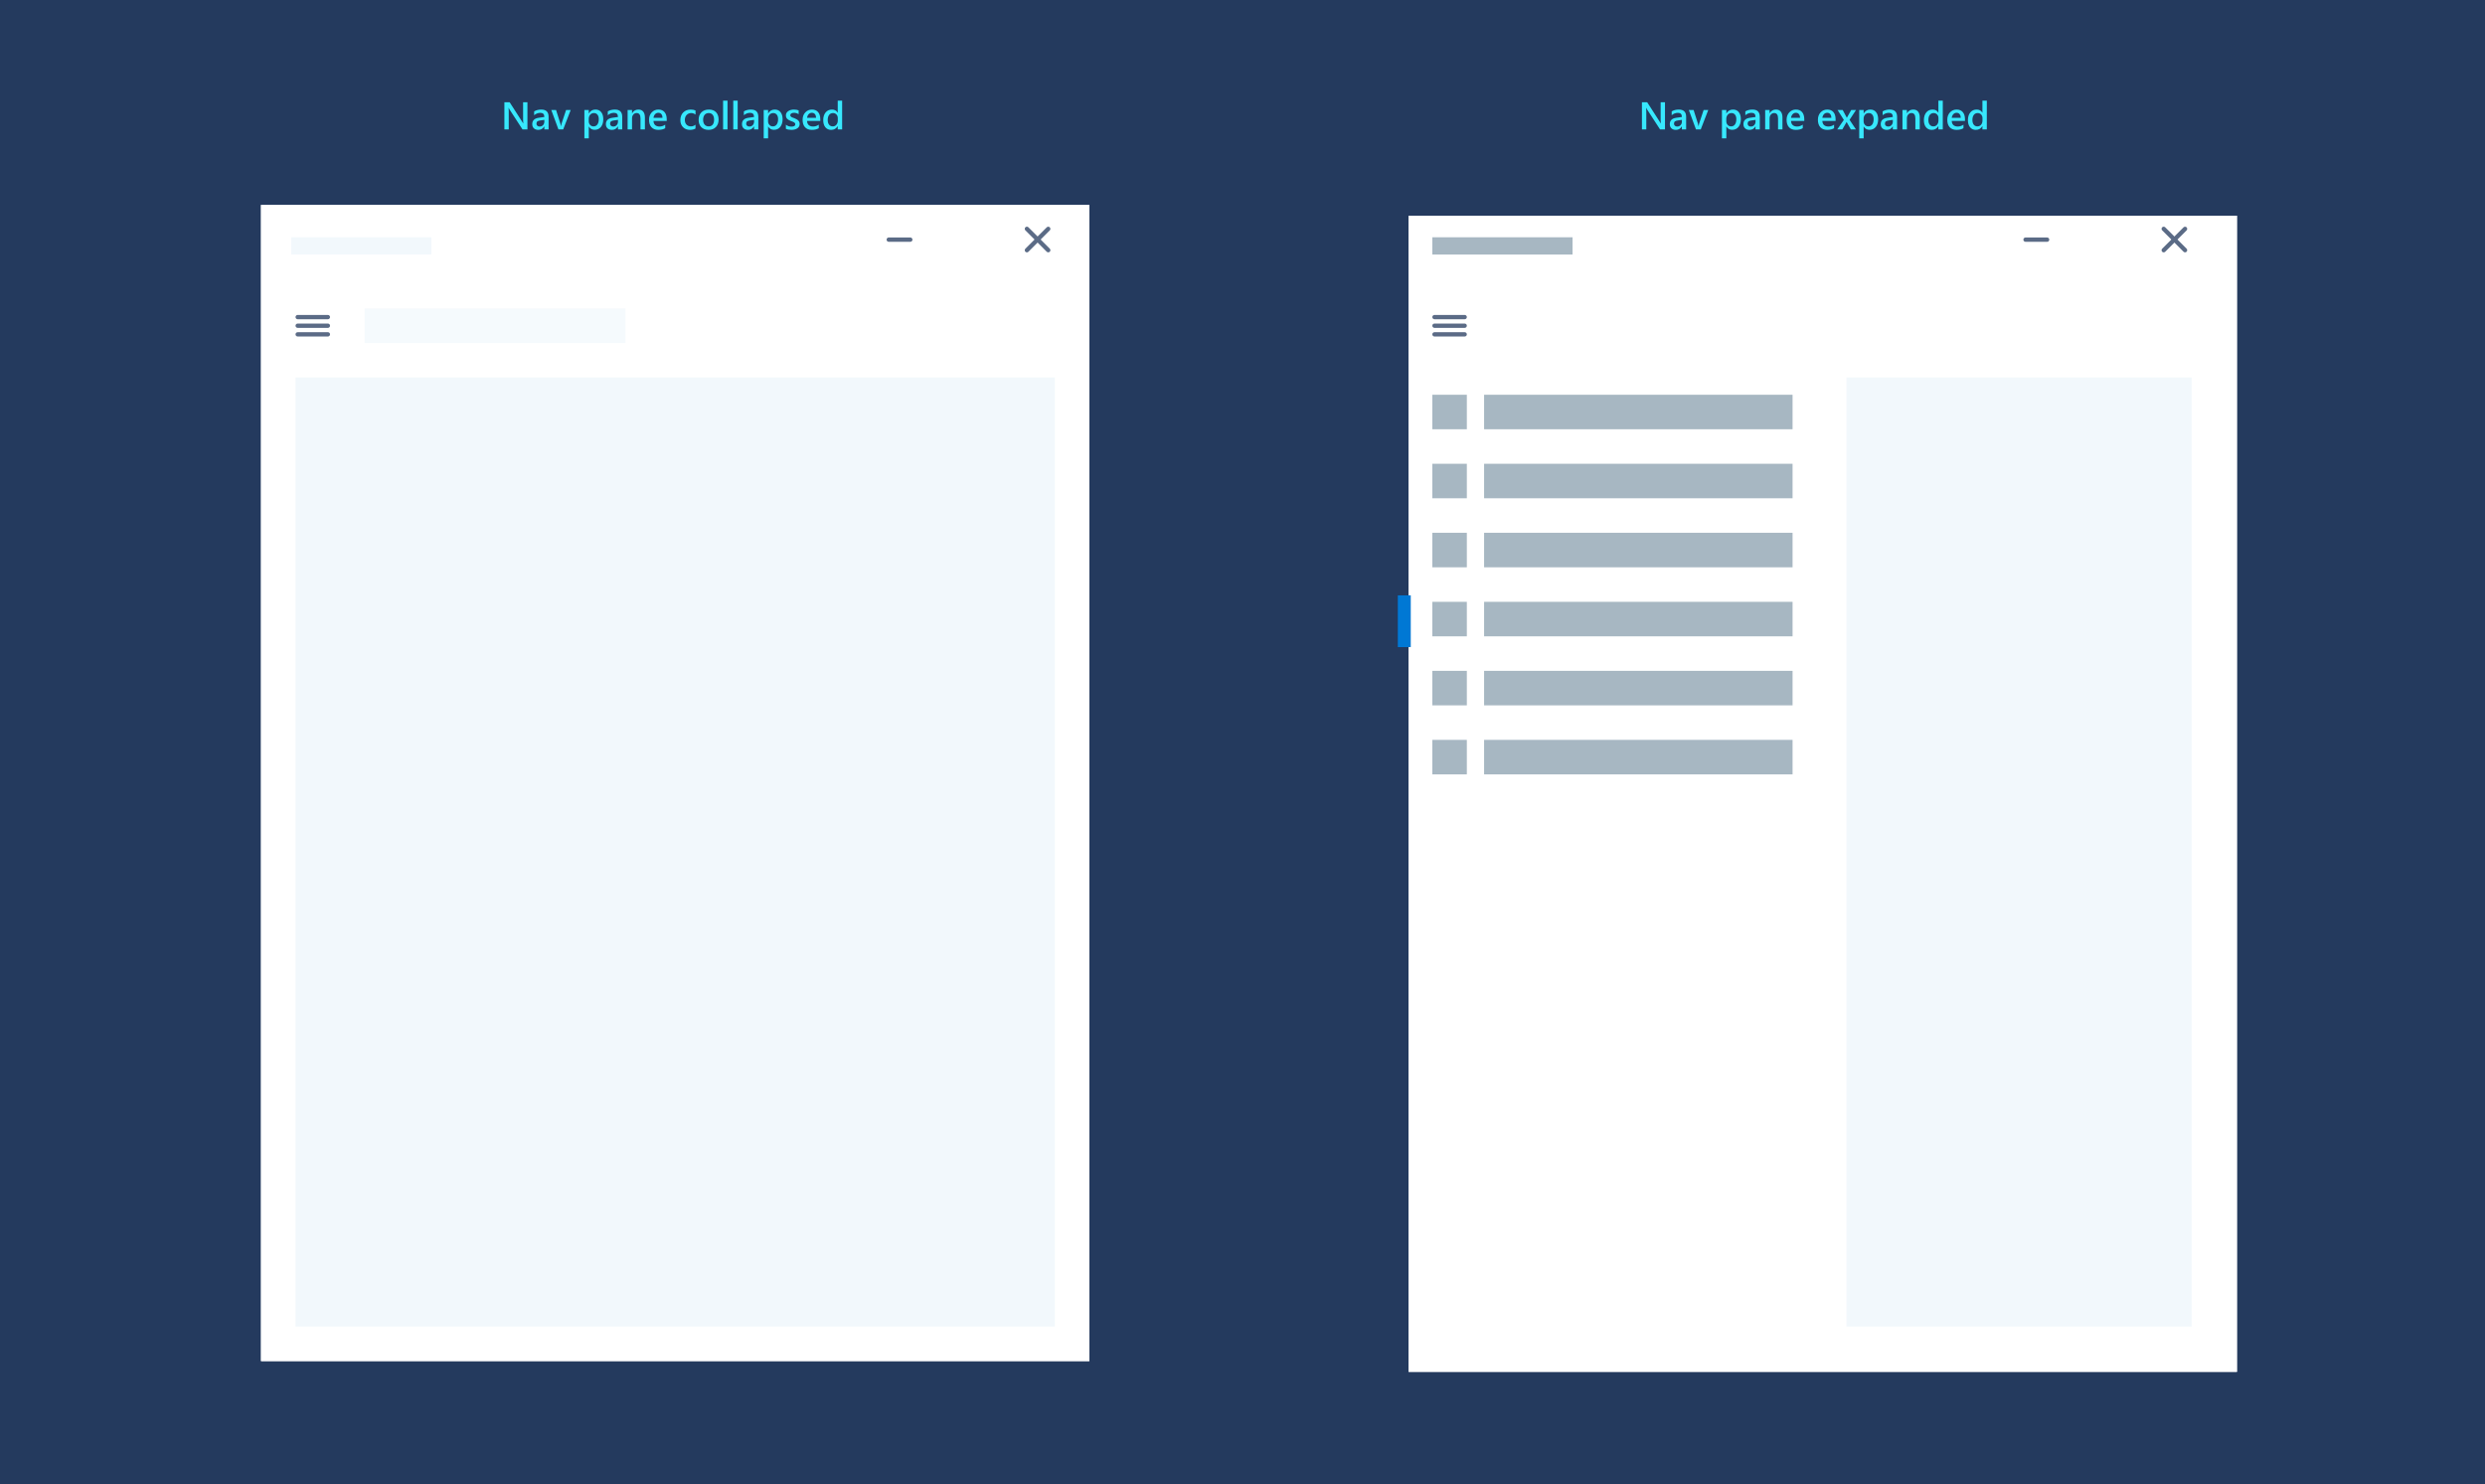 <svg width="1152" height="688" viewBox="0 0 1152 688" version="1.1" xmlns="http://www.w3.org/2000/svg" xmlns:xlink="http://www.w3.org/1999/xlink">
<title>navview-minimal</title>
<desc>Created using Figma</desc>
<g id="Canvas" transform="translate(-3745 12927)">
<clipPath id="clip-0" clip-rule="evenodd">
<path d="M 3745 -12927L 4897 -12927L 4897 -12239L 3745 -12239L 3745 -12927Z" fill="#FFFFFF"/>
</clipPath>
<g id="navview-minimal" clip-path="url(#clip-0)">
<path d="M 3745 -12927L 4897 -12927L 4897 -12239L 3745 -12239L 3745 -12927Z" fill="#243A5E"/>
<g id="app-bg">
<use xlink:href="#path0_fill" transform="translate(3866 -12832)" fill="#FFFFFF"/>
<use xlink:href="#path0_fill" transform="translate(3866 -12832)" fill="#FFFFFF"/>
</g>
<g id="Group">
<g id="BG">
<g id="app-bg" filter="url(#filter0_d)">
<use xlink:href="#path0_fill" transform="translate(4393 -12832)" fill="#FFFFFF"/>
<use xlink:href="#path0_fill" transform="translate(4393 -12832)" fill="#FFFFFF"/>
</g>
<g id="Mask Group">
<mask id="mask0_alpha" mask-type="alpha">
<g id="app-bg">
<use xlink:href="#path1_fill" transform="translate(4393 -12832)" fill="#FFFFFF"/>
<use xlink:href="#path1_fill" transform="translate(4393 -12832)" fill="#FFFFFF"/>
</g>
</mask>
<g id="Rectangle 47" style="mix-blend-mode:multiply" mask="url(#mask0_alpha)">
<use xlink:href="#path2_fill" transform="translate(4393 -12832)" fill="#DAE5ED"/>
</g>
</g>
</g>
<g id="titlebar-controls" opacity="0.75">
<g id="minimize">
<use xlink:href="#path3_fill" transform="matrix(1 -2.44929e-16 2.44929e-16 1 4683 -12816.9)" fill="#243A5E"/>
</g>
<g id="expand">
<mask id="mask1_outline_ins">
<use xlink:href="#path4_fill" fill="white" transform="translate(4715 -12821.9)"/>
</mask>
<g mask="url(#mask1_outline_ins)">
<use xlink:href="#path5_stroke_2x" transform="translate(4715 -12821.9)" fill="#243A5E"/>
</g>
</g>
<g id="close">
<g id="Line 3 (Stroke)">
<use xlink:href="#path6_fill" transform="matrix(0.707 -0.707 0.707 0.707 4746.64 -12811)" fill="#243A5E"/>
</g>
<g id="Line 3.1 (Stroke)">
<use xlink:href="#path6_fill" transform="matrix(-0.707 -0.707 0.707 -0.707 4757.95 -12809.6)" fill="#243A5E"/>
</g>
</g>
</g>
<g id="nav-items">
<g id="Rectangle 2">
<use xlink:href="#path7_fill" transform="translate(4409 -12744)" fill="#A7B7C2"/>
</g>
<g id="Rectangle 2.1">
<use xlink:href="#path8_fill" transform="translate(4433 -12744)" fill="#A7B7C2"/>
</g>
<g id="Rectangle 2.2">
<use xlink:href="#path7_fill" transform="translate(4409 -12712)" fill="#A7B7C2"/>
</g>
<g id="Rectangle 2.3">
<use xlink:href="#path8_fill" transform="translate(4433 -12712)" fill="#A7B7C2"/>
</g>
<g id="Rectangle 2.4">
<use xlink:href="#path7_fill" transform="translate(4409 -12680)" fill="#A7B7C2"/>
</g>
<g id="Rectangle 2.5">
<use xlink:href="#path8_fill" transform="translate(4433 -12680)" fill="#A7B7C2"/>
</g>
<g id="Rectangle 2.6">
<use xlink:href="#path7_fill" transform="translate(4409 -12648)" fill="#A7B7C2"/>
</g>
<g id="Rectangle 2.7">
<use xlink:href="#path8_fill" transform="translate(4433 -12648)" fill="#A7B7C2"/>
</g>
<g id="Rectangle 2.8">
<use xlink:href="#path7_fill" transform="translate(4409 -12616)" fill="#A7B7C2"/>
</g>
<g id="Rectangle 2.9">
<use xlink:href="#path8_fill" transform="translate(4433 -12616)" fill="#A7B7C2"/>
</g>
<g id="Rectangle 2.10">
<use xlink:href="#path7_fill" transform="translate(4409 -12584)" fill="#A7B7C2"/>
</g>
<g id="Rectangle 2.11">
<use xlink:href="#path8_fill" transform="translate(4433 -12584)" fill="#A7B7C2"/>
</g>
</g>
<g id="hamburger-menu" opacity="0.75">
<g id="Line 2 (Stroke)">
<use xlink:href="#path6_fill" transform="translate(4409 -12781)" fill="#243A5E"/>
</g>
<g id="Line 2.1 (Stroke)">
<use xlink:href="#path6_fill" transform="translate(4409 -12777)" fill="#243A5E"/>
</g>
<g id="Line 2.2 (Stroke)">
<use xlink:href="#path6_fill" transform="translate(4409 -12773)" fill="#243A5E"/>
</g>
</g>
<g id="Selection indicator">
<use xlink:href="#path9_fill" transform="translate(4393 -12651)" fill="#0078D4"/>
</g>
<g id="Rectangle">
<use xlink:href="#path10_fill" transform="translate(4601 -12752)" fill="#F2F8FC"/>
</g>
</g>
<g id="titlebar-controls" opacity="0.75">
<g id="minimize">
<use xlink:href="#path3_fill" transform="matrix(1 -2.44929e-16 2.44929e-16 1 4156 -12816.9)" fill="#243A5E"/>
</g>
<g id="expand">
<mask id="mask2_outline_ins">
<use xlink:href="#path4_fill" fill="white" transform="translate(4188 -12821.9)"/>
</mask>
<g mask="url(#mask2_outline_ins)">
<use xlink:href="#path5_stroke_2x" transform="translate(4188 -12821.9)" fill="#243A5E"/>
</g>
</g>
<g id="close">
<g id="Line 3 (Stroke)">
<use xlink:href="#path6_fill" transform="matrix(0.707 -0.707 0.707 0.707 4219.64 -12811)" fill="#243A5E"/>
</g>
<g id="Line 3.1 (Stroke)">
<use xlink:href="#path6_fill" transform="matrix(-0.707 -0.707 0.707 -0.707 4230.95 -12809.6)" fill="#243A5E"/>
</g>
</g>
</g>
<g id="hamburger-menu" opacity="0.75">
<g id="Line 2 (Stroke)">
<use xlink:href="#path6_fill" transform="translate(3882 -12781)" fill="#243A5E"/>
</g>
<g id="Line 2.1 (Stroke)">
<use xlink:href="#path6_fill" transform="translate(3882 -12777)" fill="#243A5E"/>
</g>
<g id="Line 2.2 (Stroke)">
<use xlink:href="#path6_fill" transform="translate(3882 -12773)" fill="#243A5E"/>
</g>
<g id="Rectangle">
<use xlink:href="#path11_fill" transform="translate(3914 -12784)" fill="#F2F8FC"/>
</g>
</g>
<g id="Rectangle">
<use xlink:href="#path12_fill" transform="translate(3882 -12752)" fill="#F2F8FC"/>
</g>
<g id="app-title">
<use xlink:href="#path13_fill" transform="translate(4409 -12817)" fill="#A7B7C2"/>
</g>
<g id="app-title">
<use xlink:href="#path13_fill" transform="translate(3880 -12817)" fill="#F2F8FC"/>
</g>
<g id="Navigation pane">
<use xlink:href="#path14_fill" transform="translate(3942 -12886)" fill="#37E8FD"/>
</g>
<g id="Navigation pane">
<use xlink:href="#path15_fill" transform="translate(4478 -12886)" fill="#37E8FD"/>
</g>
</g>
</g>
<defs>
<filter id="filter0_d" filterUnits="userSpaceOnUse" x="4383" y="-12842" width="414" height="566" color-interpolation-filters="sRGB">
<feFlood flood-opacity="0" result="BackgroundImageFix"/>
<feColorMatrix in="SourceAlpha" type="matrix" values="0 0 0 0 0 0 0 0 0 0 0 0 0 0 0 0 0 0 255 0"/>
<feOffset dx="5" dy="5"/>
<feGaussianBlur stdDeviation="7.5"/>
<feColorMatrix type="matrix" values="0 0 0 0 0.27 0 0 0 0 0.424 0 0 0 0 0.54 0 0 0 0.5 0"/>
<feBlend mode="normal" in2="BackgroundImageFix" result="effect1_dropShadow"/>
<feBlend mode="normal" in="SourceGraphic" in2="effect1_dropShadow" result="shape"/>
</filter>
<path id="path0_fill" fill-rule="evenodd" d="M 0 0L 384 0L 384 536L 0 536L 0 0Z"/>
<path id="path1_fill" fill-rule="evenodd" d="M 0 3C 0 1.343 1.343 0 3 0L 517 0C 518.657 0 520 1.343 520 3L 520 533C 520 534.657 518.657 536 517 536L 3 536C 1.343 536 0 534.657 0 533L 0 3Z"/>
<path id="path2_fill" d="M 0 0L 208 0L 208 536L 0 536L 0 0Z"/>
<path id="path3_fill" fill-rule="evenodd" d="M 12 1C 12 1.552 11.552 2 11 2L 1 2C 0.448 2 0 1.552 0 1C 0 0.448 0.448 0 1 0L 11 0C 11.552 0 12 0.448 12 1Z"/>
<path id="path4_fill" d="M 0 1C 0 0.448 0.448 0 1 0L 11 0C 11.552 0 12 0.448 12 1L 12 11C 12 11.552 11.552 12 11 12L 1 12C 0.448 12 0 11.552 0 11L 0 1Z"/>
<path id="path5_stroke_2x" d="M 1 2L 11 2L 11 -2L 1 -2L 1 2ZM 10 1L 10 11L 14 11L 14 1L 10 1ZM 11 10L 1 10L 1 14L 11 14L 11 10ZM 2 11L 2 1L -2 1L -2 11L 2 11ZM 1 10C 1.552 10 2 10.448 2 11L -2 11C -2 12.657 -0.657 14 1 14L 1 10ZM 10 11C 10 10.448 10.448 10 11 10L 11 14C 12.657 14 14 12.657 14 11L 10 11ZM 11 2C 10.448 2 10 1.552 10 1L 14 1C 14 -0.657 12.657 -2 11 -2L 11 2ZM 1 -2C -0.657 -2 -2 -0.657 -2 1L 2 1C 2 1.552 1.552 2 1 2L 1 -2Z"/>
<path id="path6_fill" fill-rule="evenodd" d="M 16 1C 16 1.552 15.552 2 15 2L 1 2C 0.448 2 0 1.552 0 1C 0 0.448 0.448 0 1 0L 15 0C 15.552 0 16 0.448 16 1Z"/>
<path id="path7_fill" d="M 0 0L 16 0L 16 16L 0 16L 0 0Z"/>
<path id="path8_fill" d="M 0 0L 143 0L 143 16L 0 16L 0 0Z"/>
<path id="path9_fill" fill-rule="evenodd" d="M 0 0L 6 0L 6 24L 0 24L 0 0Z"/>
<path id="path10_fill" d="M 0 0L 160 0L 160 440L 0 440L 0 0Z"/>
<path id="path11_fill" d="M 0 0L 121 0L 121 16L 0 16L 0 0Z"/>
<path id="path12_fill" d="M 0 0L 352 0L 352 440L 0 440L 0 0Z"/>
<path id="path13_fill" d="M 0 0L 65 0L 65 8L 0 8L 0 0Z"/>
<path id="path14_fill" d="M 47.509 19L 45.224 19L 39.203 9.736C 39.051 9.502 38.925 9.259 38.825 9.007L 38.773 9.007C 38.819 9.276 38.843 9.854 38.843 10.738L 38.843 19L 36.821 19L 36.821 6.396L 39.256 6.396L 45.074 15.44C 45.32 15.815 45.478 16.073 45.549 16.214L 45.584 16.214C 45.525 15.88 45.496 15.315 45.496 14.518L 45.496 6.396L 47.509 6.396L 47.509 19ZM 57.317 19L 55.34 19L 55.34 17.594L 55.305 17.594C 54.684 18.672 53.773 19.211 52.571 19.211C 51.687 19.211 50.992 18.971 50.488 18.49C 49.99 18.01 49.741 17.374 49.741 16.583C 49.741 14.884 50.72 13.894 52.677 13.612L 55.349 13.234C 55.349 11.951 54.739 11.31 53.52 11.31C 52.448 11.31 51.481 11.679 50.62 12.417L 50.62 10.633C 51.569 10.07 52.665 9.789 53.907 9.789C 56.181 9.789 57.317 10.908 57.317 13.146L 57.317 19ZM 55.349 14.579L 53.459 14.843C 52.873 14.919 52.431 15.062 52.132 15.273C 51.839 15.479 51.692 15.842 51.692 16.363C 51.692 16.744 51.827 17.058 52.097 17.304C 52.372 17.544 52.738 17.664 53.195 17.664C 53.816 17.664 54.329 17.447 54.733 17.014C 55.144 16.574 55.349 16.023 55.349 15.361L 55.349 14.579ZM 67.565 10L 64.085 19L 61.879 19L 58.565 10L 60.78 10L 62.775 16.293C 62.928 16.756 63.022 17.16 63.057 17.506L 63.083 17.506C 63.136 17.072 63.218 16.68 63.329 16.328L 65.421 10L 67.565 10ZM 75.985 17.673L 75.95 17.673L 75.95 23.14L 73.911 23.14L 73.911 10L 75.95 10L 75.95 11.582L 75.985 11.582C 76.683 10.387 77.702 9.789 79.044 9.789C 80.186 9.789 81.077 10.19 81.716 10.993C 82.355 11.796 82.674 12.874 82.674 14.227C 82.674 15.727 82.314 16.929 81.593 17.831C 80.872 18.733 79.888 19.185 78.64 19.185C 77.491 19.185 76.606 18.681 75.985 17.673ZM 75.933 14.122L 75.933 15.238C 75.933 15.895 76.141 16.451 76.557 16.908C 76.978 17.365 77.512 17.594 78.156 17.594C 78.912 17.594 79.504 17.301 79.932 16.715C 80.365 16.123 80.582 15.3 80.582 14.245C 80.582 13.36 80.38 12.669 79.976 12.171C 79.577 11.667 79.035 11.415 78.35 11.415C 77.623 11.415 77.037 11.673 76.592 12.188C 76.152 12.704 75.933 13.349 75.933 14.122ZM 91.454 19L 89.477 19L 89.477 17.594L 89.441 17.594C 88.82 18.672 87.909 19.211 86.708 19.211C 85.823 19.211 85.129 18.971 84.625 18.49C 84.127 18.01 83.878 17.374 83.878 16.583C 83.878 14.884 84.856 13.894 86.814 13.612L 89.485 13.234C 89.485 11.951 88.876 11.31 87.657 11.31C 86.585 11.31 85.618 11.679 84.757 12.417L 84.757 10.633C 85.706 10.07 86.802 9.789 88.044 9.789C 90.317 9.789 91.454 10.908 91.454 13.146L 91.454 19ZM 89.485 14.579L 87.596 14.843C 87.01 14.919 86.567 15.062 86.269 15.273C 85.976 15.479 85.829 15.842 85.829 16.363C 85.829 16.744 85.964 17.058 86.233 17.304C 86.509 17.544 86.875 17.664 87.332 17.664C 87.953 17.664 88.466 17.447 88.87 17.014C 89.28 16.574 89.485 16.023 89.485 15.361L 89.485 14.579ZM 101.966 19L 99.927 19L 99.927 13.929C 99.927 12.247 99.332 11.406 98.143 11.406C 97.522 11.406 97.009 11.641 96.605 12.109C 96.2 12.572 95.998 13.158 95.998 13.867L 95.998 19L 93.95 19L 93.95 10L 95.998 10L 95.998 11.494L 96.033 11.494C 96.707 10.357 97.68 9.789 98.951 9.789C 99.93 9.789 100.677 10.108 101.192 10.747C 101.708 11.38 101.966 12.297 101.966 13.498L 101.966 19ZM 112.082 15.054L 105.947 15.054C 105.971 15.886 106.226 16.527 106.712 16.979C 107.204 17.43 107.878 17.655 108.733 17.655C 109.694 17.655 110.576 17.368 111.379 16.794L 111.379 18.438C 110.559 18.953 109.475 19.211 108.127 19.211C 106.803 19.211 105.763 18.804 105.007 17.989C 104.257 17.169 103.882 16.018 103.882 14.535C 103.882 13.135 104.295 11.995 105.121 11.116C 105.953 10.231 106.984 9.789 108.215 9.789C 109.445 9.789 110.397 10.185 111.071 10.976C 111.745 11.767 112.082 12.865 112.082 14.271L 112.082 15.054ZM 110.113 13.612C 110.107 12.88 109.935 12.312 109.595 11.907C 109.255 11.497 108.786 11.292 108.188 11.292C 107.603 11.292 107.104 11.506 106.694 11.934C 106.29 12.361 106.041 12.921 105.947 13.612L 110.113 13.612ZM 125.424 18.587C 124.703 19.003 123.851 19.211 122.866 19.211C 121.53 19.211 120.452 18.795 119.632 17.963C 118.812 17.125 118.401 16.041 118.401 14.711C 118.401 13.229 118.841 12.039 119.72 11.143C 120.604 10.24 121.785 9.789 123.262 9.789C 124.082 9.789 124.806 9.933 125.433 10.22L 125.433 12.118C 124.806 11.649 124.138 11.415 123.429 11.415C 122.567 11.415 121.861 11.708 121.311 12.294C 120.76 12.874 120.484 13.636 120.484 14.579C 120.484 15.511 120.742 16.246 121.258 16.785C 121.779 17.324 122.477 17.594 123.35 17.594C 124.082 17.594 124.773 17.333 125.424 16.811L 125.424 18.587ZM 131.444 19.211C 130.056 19.211 128.945 18.792 128.113 17.954C 127.287 17.11 126.874 15.994 126.874 14.605C 126.874 13.094 127.305 11.913 128.166 11.063C 129.033 10.214 130.199 9.789 131.664 9.789C 133.07 9.789 134.166 10.202 134.951 11.028C 135.736 11.854 136.129 13 136.129 14.465C 136.129 15.9 135.704 17.052 134.854 17.919C 134.011 18.78 132.874 19.211 131.444 19.211ZM 131.541 11.415C 130.744 11.415 130.114 11.693 129.651 12.25C 129.188 12.807 128.957 13.574 128.957 14.553C 128.957 15.496 129.191 16.24 129.66 16.785C 130.129 17.324 130.756 17.594 131.541 17.594C 132.344 17.594 132.959 17.327 133.387 16.794C 133.82 16.261 134.037 15.502 134.037 14.518C 134.037 13.527 133.82 12.763 133.387 12.224C 132.959 11.685 132.344 11.415 131.541 11.415ZM 140.26 19L 138.212 19L 138.212 5.676L 140.26 5.676L 140.26 19ZM 144.971 19L 142.923 19L 142.923 5.676L 144.971 5.676L 144.971 19ZM 154.542 19L 152.564 19L 152.564 17.594L 152.529 17.594C 151.908 18.672 150.997 19.211 149.796 19.211C 148.911 19.211 148.217 18.971 147.713 18.49C 147.215 18.01 146.966 17.374 146.966 16.583C 146.966 14.884 147.944 13.894 149.901 13.612L 152.573 13.234C 152.573 11.951 151.964 11.31 150.745 11.31C 149.673 11.31 148.706 11.679 147.845 12.417L 147.845 10.633C 148.794 10.07 149.89 9.789 151.132 9.789C 153.405 9.789 154.542 10.908 154.542 13.146L 154.542 19ZM 152.573 14.579L 150.684 14.843C 150.098 14.919 149.655 15.062 149.356 15.273C 149.063 15.479 148.917 15.842 148.917 16.363C 148.917 16.744 149.052 17.058 149.321 17.304C 149.597 17.544 149.963 17.664 150.42 17.664C 151.041 17.664 151.554 17.447 151.958 17.014C 152.368 16.574 152.573 16.023 152.573 15.361L 152.573 14.579ZM 159.112 17.673L 159.077 17.673L 159.077 23.14L 157.038 23.14L 157.038 10L 159.077 10L 159.077 11.582L 159.112 11.582C 159.81 10.387 160.829 9.789 162.171 9.789C 163.313 9.789 164.204 10.19 164.843 10.993C 165.481 11.796 165.801 12.874 165.801 14.227C 165.801 15.727 165.44 16.929 164.72 17.831C 163.999 18.733 163.015 19.185 161.767 19.185C 160.618 19.185 159.733 18.681 159.112 17.673ZM 159.06 14.122L 159.06 15.238C 159.06 15.895 159.268 16.451 159.684 16.908C 160.105 17.365 160.639 17.594 161.283 17.594C 162.039 17.594 162.631 17.301 163.059 16.715C 163.492 16.123 163.709 15.3 163.709 14.245C 163.709 13.36 163.507 12.669 163.103 12.171C 162.704 11.667 162.162 11.415 161.477 11.415C 160.75 11.415 160.164 11.673 159.719 12.188C 159.279 12.704 159.06 13.349 159.06 14.122ZM 167.321 18.719L 167.321 16.829C 168.083 17.409 168.924 17.699 169.844 17.699C 171.074 17.699 171.689 17.336 171.689 16.609C 171.689 16.404 171.637 16.231 171.531 16.091C 171.426 15.944 171.282 15.815 171.101 15.704C 170.925 15.593 170.714 15.493 170.468 15.405C 170.228 15.317 169.958 15.218 169.659 15.106C 169.29 14.96 168.956 14.805 168.657 14.641C 168.364 14.477 168.118 14.292 167.919 14.087C 167.726 13.876 167.579 13.639 167.479 13.375C 167.38 13.111 167.33 12.804 167.33 12.452C 167.33 12.019 167.433 11.638 167.638 11.31C 167.843 10.976 168.118 10.697 168.464 10.475C 168.81 10.246 169.202 10.076 169.642 9.965C 170.081 9.848 170.535 9.789 171.004 9.789C 171.836 9.789 172.58 9.915 173.236 10.167L 173.236 11.951C 172.604 11.518 171.877 11.301 171.057 11.301C 170.799 11.301 170.564 11.327 170.354 11.38C 170.148 11.433 169.973 11.506 169.826 11.6C 169.68 11.693 169.565 11.808 169.483 11.942C 169.401 12.071 169.36 12.215 169.36 12.373C 169.36 12.566 169.401 12.73 169.483 12.865C 169.565 13 169.686 13.12 169.844 13.226C 170.008 13.325 170.201 13.419 170.424 13.507C 170.652 13.589 170.913 13.68 171.206 13.779C 171.593 13.938 171.938 14.099 172.243 14.263C 172.554 14.427 172.817 14.614 173.034 14.825C 173.251 15.03 173.418 15.271 173.535 15.546C 173.652 15.815 173.711 16.138 173.711 16.513C 173.711 16.97 173.605 17.368 173.395 17.708C 173.184 18.048 172.902 18.329 172.551 18.552C 172.199 18.774 171.792 18.939 171.329 19.044C 170.872 19.155 170.389 19.211 169.879 19.211C 168.895 19.211 168.042 19.047 167.321 18.719ZM 183.273 15.054L 177.139 15.054C 177.162 15.886 177.417 16.527 177.903 16.979C 178.396 17.43 179.069 17.655 179.925 17.655C 180.886 17.655 181.768 17.368 182.57 16.794L 182.57 18.438C 181.75 18.953 180.666 19.211 179.318 19.211C 177.994 19.211 176.954 18.804 176.198 17.989C 175.448 17.169 175.073 16.018 175.073 14.535C 175.073 13.135 175.486 11.995 176.312 11.116C 177.145 10.231 178.176 9.789 179.406 9.789C 180.637 9.789 181.589 10.185 182.263 10.976C 182.937 11.767 183.273 12.865 183.273 14.271L 183.273 15.054ZM 181.305 13.612C 181.299 12.88 181.126 12.312 180.786 11.907C 180.446 11.497 179.978 11.292 179.38 11.292C 178.794 11.292 178.296 11.506 177.886 11.934C 177.481 12.361 177.232 12.921 177.139 13.612L 181.305 13.612ZM 193.398 19L 191.359 19L 191.359 17.471L 191.324 17.471C 190.668 18.631 189.657 19.211 188.292 19.211C 187.185 19.211 186.297 18.81 185.629 18.007C 184.967 17.198 184.636 16.1 184.636 14.711C 184.636 13.223 185.002 12.03 185.734 11.134C 186.473 10.237 187.454 9.789 188.679 9.789C 189.892 9.789 190.773 10.275 191.324 11.248L 191.359 11.248L 191.359 5.676L 193.398 5.676L 193.398 19ZM 191.386 14.887L 191.386 13.709C 191.386 13.07 191.178 12.528 190.762 12.083C 190.346 11.638 189.815 11.415 189.171 11.415C 188.409 11.415 187.809 11.699 187.369 12.268C 186.936 12.836 186.719 13.624 186.719 14.632C 186.719 15.546 186.927 16.27 187.343 16.803C 187.765 17.33 188.33 17.594 189.039 17.594C 189.736 17.594 190.302 17.339 190.735 16.829C 191.169 16.314 191.386 15.666 191.386 14.887Z"/>
<path id="path15_fill" d="M 38.856 19L 36.571 19L 30.551 9.736C 30.398 9.502 30.273 9.259 30.173 9.007L 30.12 9.007C 30.167 9.276 30.19 9.854 30.19 10.738L 30.19 19L 28.169 19L 28.169 6.396L 30.604 6.396L 36.422 15.44C 36.668 15.815 36.826 16.073 36.897 16.214L 36.932 16.214C 36.873 15.88 36.844 15.315 36.844 14.518L 36.844 6.396L 38.856 6.396L 38.856 19ZM 48.665 19L 46.688 19L 46.688 17.594L 46.652 17.594C 46.031 18.672 45.12 19.211 43.919 19.211C 43.034 19.211 42.34 18.971 41.836 18.49C 41.338 18.01 41.089 17.374 41.089 16.583C 41.089 14.884 42.067 13.894 44.024 13.612L 46.696 13.234C 46.696 11.951 46.087 11.31 44.868 11.31C 43.796 11.31 42.829 11.679 41.968 12.417L 41.968 10.633C 42.917 10.07 44.013 9.789 45.255 9.789C 47.528 9.789 48.665 10.908 48.665 13.146L 48.665 19ZM 46.696 14.579L 44.807 14.843C 44.221 14.919 43.778 15.062 43.48 15.273C 43.187 15.479 43.04 15.842 43.04 16.363C 43.04 16.744 43.175 17.058 43.444 17.304C 43.72 17.544 44.086 17.664 44.543 17.664C 45.164 17.664 45.677 17.447 46.081 17.014C 46.491 16.574 46.696 16.023 46.696 15.361L 46.696 14.579ZM 58.913 10L 55.433 19L 53.227 19L 49.913 10L 52.128 10L 54.123 16.293C 54.275 16.756 54.369 17.16 54.404 17.506L 54.431 17.506C 54.483 17.072 54.565 16.68 54.677 16.328L 56.769 10L 58.913 10ZM 67.333 17.673L 67.298 17.673L 67.298 23.14L 65.259 23.14L 65.259 10L 67.298 10L 67.298 11.582L 67.333 11.582C 68.03 10.387 69.05 9.789 70.392 9.789C 71.534 9.789 72.425 10.19 73.064 10.993C 73.702 11.796 74.022 12.874 74.022 14.227C 74.022 15.727 73.661 16.929 72.94 17.831C 72.22 18.733 71.235 19.185 69.987 19.185C 68.839 19.185 67.954 18.681 67.333 17.673ZM 67.28 14.122L 67.28 15.238C 67.28 15.895 67.488 16.451 67.904 16.908C 68.326 17.365 68.859 17.594 69.504 17.594C 70.26 17.594 70.852 17.301 71.279 16.715C 71.713 16.123 71.93 15.3 71.93 14.245C 71.93 13.36 71.728 12.669 71.323 12.171C 70.925 11.667 70.383 11.415 69.697 11.415C 68.971 11.415 68.385 11.673 67.939 12.188C 67.5 12.704 67.28 13.349 67.28 14.122ZM 82.802 19L 80.824 19L 80.824 17.594L 80.789 17.594C 80.168 18.672 79.257 19.211 78.056 19.211C 77.171 19.211 76.477 18.971 75.973 18.49C 75.475 18.01 75.226 17.374 75.226 16.583C 75.226 14.884 76.204 13.894 78.161 13.612L 80.833 13.234C 80.833 11.951 80.224 11.31 79.005 11.31C 77.933 11.31 76.966 11.679 76.105 12.417L 76.105 10.633C 77.054 10.07 78.149 9.789 79.392 9.789C 81.665 9.789 82.802 10.908 82.802 13.146L 82.802 19ZM 80.833 14.579L 78.943 14.843C 78.357 14.919 77.915 15.062 77.616 15.273C 77.323 15.479 77.177 15.842 77.177 16.363C 77.177 16.744 77.311 17.058 77.581 17.304C 77.856 17.544 78.223 17.664 78.68 17.664C 79.301 17.664 79.814 17.447 80.218 17.014C 80.628 16.574 80.833 16.023 80.833 15.361L 80.833 14.579ZM 93.314 19L 91.274 19L 91.274 13.929C 91.274 12.247 90.68 11.406 89.49 11.406C 88.869 11.406 88.356 11.641 87.952 12.109C 87.548 12.572 87.346 13.158 87.346 13.867L 87.346 19L 85.298 19L 85.298 10L 87.346 10L 87.346 11.494L 87.381 11.494C 88.055 10.357 89.027 9.789 90.299 9.789C 91.277 9.789 92.024 10.108 92.54 10.747C 93.056 11.38 93.314 12.297 93.314 13.498L 93.314 19ZM 103.43 15.054L 97.295 15.054C 97.318 15.886 97.573 16.527 98.06 16.979C 98.552 17.43 99.226 17.655 100.081 17.655C 101.042 17.655 101.924 17.368 102.727 16.794L 102.727 18.438C 101.906 18.953 100.822 19.211 99.475 19.211C 98.15 19.211 97.11 18.804 96.355 17.989C 95.605 17.169 95.23 16.018 95.23 14.535C 95.23 13.135 95.643 11.995 96.469 11.116C 97.301 10.231 98.332 9.789 99.562 9.789C 100.793 9.789 101.745 10.185 102.419 10.976C 103.093 11.767 103.43 12.865 103.43 14.271L 103.43 15.054ZM 101.461 13.612C 101.455 12.88 101.282 12.312 100.942 11.907C 100.603 11.497 100.134 11.292 99.536 11.292C 98.95 11.292 98.452 11.506 98.042 11.934C 97.638 12.361 97.389 12.921 97.295 13.612L 101.461 13.612ZM 117.949 15.054L 111.814 15.054C 111.838 15.886 112.093 16.527 112.579 16.979C 113.071 17.43 113.745 17.655 114.601 17.655C 115.562 17.655 116.443 17.368 117.246 16.794L 117.246 18.438C 116.426 18.953 115.342 19.211 113.994 19.211C 112.67 19.211 111.63 18.804 110.874 17.989C 110.124 17.169 109.749 16.018 109.749 14.535C 109.749 13.135 110.162 11.995 110.988 11.116C 111.82 10.231 112.852 9.789 114.082 9.789C 115.312 9.789 116.265 10.185 116.938 10.976C 117.612 11.767 117.949 12.865 117.949 14.271L 117.949 15.054ZM 115.98 13.612C 115.975 12.88 115.802 12.312 115.462 11.907C 115.122 11.497 114.653 11.292 114.056 11.292C 113.47 11.292 112.972 11.506 112.562 11.934C 112.157 12.361 111.908 12.921 111.814 13.612L 115.98 13.612ZM 127.415 10L 124.418 14.553L 127.38 19L 125.016 19L 123.434 16.214C 123.334 16.044 123.217 15.827 123.082 15.563L 123.047 15.563C 123.023 15.616 122.9 15.833 122.678 16.214L 121.069 19L 118.714 19L 121.772 14.588L 118.872 10L 121.245 10L 122.801 12.927C 122.918 13.144 123.032 13.366 123.144 13.595L 123.17 13.595L 125.183 10L 127.415 10ZM 130.983 17.673L 130.948 17.673L 130.948 23.14L 128.909 23.14L 128.909 10L 130.948 10L 130.948 11.582L 130.983 11.582C 131.681 10.387 132.7 9.789 134.042 9.789C 135.185 9.789 136.075 10.19 136.714 10.993C 137.353 11.796 137.672 12.874 137.672 14.227C 137.672 15.727 137.312 16.929 136.591 17.831C 135.87 18.733 134.886 19.185 133.638 19.185C 132.489 19.185 131.604 18.681 130.983 17.673ZM 130.931 14.122L 130.931 15.238C 130.931 15.895 131.139 16.451 131.555 16.908C 131.977 17.365 132.51 17.594 133.154 17.594C 133.91 17.594 134.502 17.301 134.93 16.715C 135.363 16.123 135.58 15.3 135.58 14.245C 135.58 13.36 135.378 12.669 134.974 12.171C 134.575 11.667 134.033 11.415 133.348 11.415C 132.621 11.415 132.035 11.673 131.59 12.188C 131.15 12.704 130.931 13.349 130.931 14.122ZM 146.452 19L 144.475 19L 144.475 17.594L 144.439 17.594C 143.818 18.672 142.907 19.211 141.706 19.211C 140.821 19.211 140.127 18.971 139.623 18.49C 139.125 18.01 138.876 17.374 138.876 16.583C 138.876 14.884 139.854 13.894 141.812 13.612L 144.483 13.234C 144.483 11.951 143.874 11.31 142.655 11.31C 141.583 11.31 140.616 11.679 139.755 12.417L 139.755 10.633C 140.704 10.07 141.8 9.789 143.042 9.789C 145.315 9.789 146.452 10.908 146.452 13.146L 146.452 19ZM 144.483 14.579L 142.594 14.843C 142.008 14.919 141.565 15.062 141.267 15.273C 140.974 15.479 140.827 15.842 140.827 16.363C 140.827 16.744 140.962 17.058 141.231 17.304C 141.507 17.544 141.873 17.664 142.33 17.664C 142.951 17.664 143.464 17.447 143.868 17.014C 144.278 16.574 144.483 16.023 144.483 15.361L 144.483 14.579ZM 156.964 19L 154.925 19L 154.925 13.929C 154.925 12.247 154.33 11.406 153.141 11.406C 152.52 11.406 152.007 11.641 151.603 12.109C 151.198 12.572 150.996 13.158 150.996 13.867L 150.996 19L 148.948 19L 148.948 10L 150.996 10L 150.996 11.494L 151.031 11.494C 151.705 10.357 152.678 9.789 153.949 9.789C 154.928 9.789 155.675 10.108 156.19 10.747C 156.706 11.38 156.964 12.297 156.964 13.498L 156.964 19ZM 167.643 19L 165.604 19L 165.604 17.471L 165.568 17.471C 164.912 18.631 163.901 19.211 162.536 19.211C 161.429 19.211 160.541 18.81 159.873 18.007C 159.211 17.198 158.88 16.1 158.88 14.711C 158.88 13.223 159.246 12.03 159.979 11.134C 160.717 10.237 161.698 9.789 162.923 9.789C 164.136 9.789 165.018 10.275 165.568 11.248L 165.604 11.248L 165.604 5.676L 167.643 5.676L 167.643 19ZM 165.63 14.887L 165.63 13.709C 165.63 13.07 165.422 12.528 165.006 12.083C 164.59 11.638 164.06 11.415 163.415 11.415C 162.653 11.415 162.053 11.699 161.613 12.268C 161.18 12.836 160.963 13.624 160.963 14.632C 160.963 15.546 161.171 16.27 161.587 16.803C 162.009 17.33 162.574 17.594 163.283 17.594C 163.98 17.594 164.546 17.339 164.979 16.829C 165.413 16.314 165.63 15.666 165.63 14.887ZM 177.926 15.054L 171.791 15.054C 171.814 15.886 172.069 16.527 172.556 16.979C 173.048 17.43 173.722 17.655 174.577 17.655C 175.538 17.655 176.42 17.368 177.223 16.794L 177.223 18.438C 176.402 18.953 175.318 19.211 173.971 19.211C 172.646 19.211 171.606 18.804 170.851 17.989C 170.101 17.169 169.726 16.018 169.726 14.535C 169.726 13.135 170.139 11.995 170.965 11.116C 171.797 10.231 172.828 9.789 174.059 9.789C 175.289 9.789 176.241 10.185 176.915 10.976C 177.589 11.767 177.926 12.865 177.926 14.271L 177.926 15.054ZM 175.957 13.612C 175.951 12.88 175.778 12.312 175.438 11.907C 175.099 11.497 174.63 11.292 174.032 11.292C 173.446 11.292 172.948 11.506 172.538 11.934C 172.134 12.361 171.885 12.921 171.791 13.612L 175.957 13.612ZM 188.051 19L 186.012 19L 186.012 17.471L 185.977 17.471C 185.32 18.631 184.31 19.211 182.944 19.211C 181.837 19.211 180.949 18.81 180.281 18.007C 179.619 17.198 179.288 16.1 179.288 14.711C 179.288 13.223 179.654 12.03 180.387 11.134C 181.125 10.237 182.106 9.789 183.331 9.789C 184.544 9.789 185.426 10.275 185.977 11.248L 186.012 11.248L 186.012 5.676L 188.051 5.676L 188.051 19ZM 186.038 14.887L 186.038 13.709C 186.038 13.07 185.83 12.528 185.414 12.083C 184.998 11.638 184.468 11.415 183.823 11.415C 183.062 11.415 182.461 11.699 182.021 12.268C 181.588 12.836 181.371 13.624 181.371 14.632C 181.371 15.546 181.579 16.27 181.995 16.803C 182.417 17.33 182.982 17.594 183.691 17.594C 184.389 17.594 184.954 17.339 185.388 16.829C 185.821 16.314 186.038 15.666 186.038 14.887Z"/>
</defs>
</svg>
